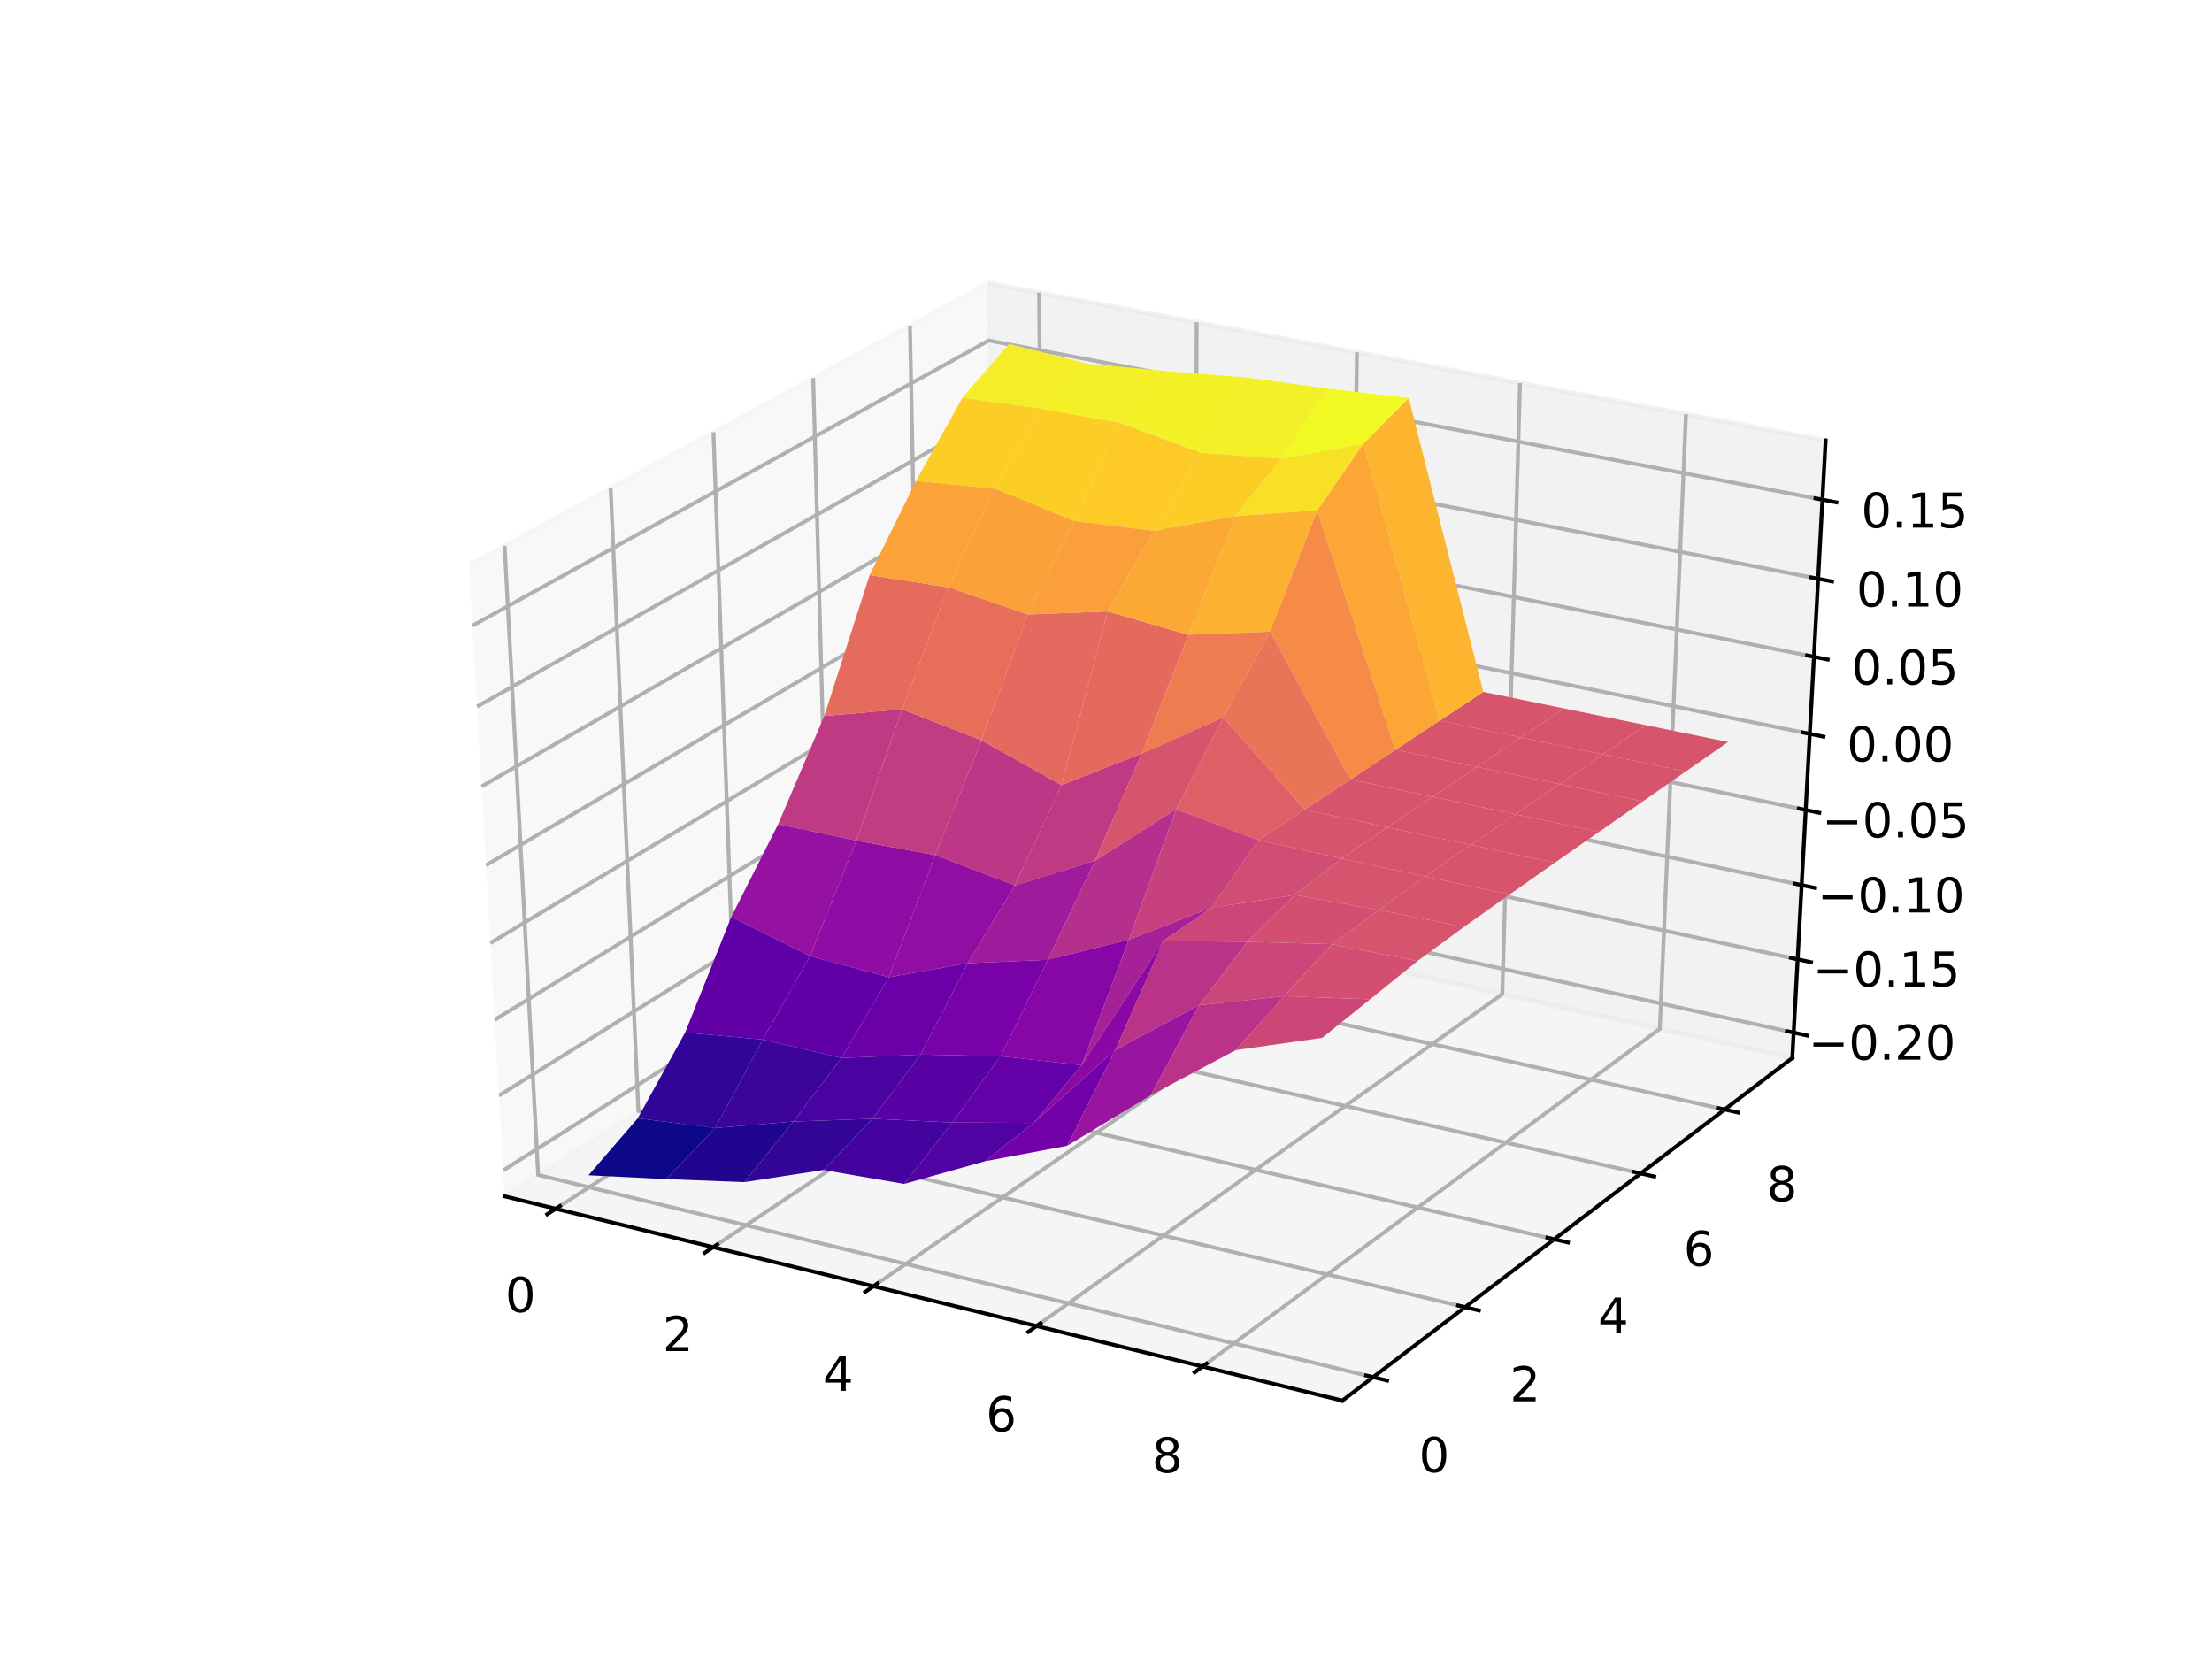 <?xml version="1.0" encoding="utf-8" standalone="no"?>
<!DOCTYPE svg PUBLIC "-//W3C//DTD SVG 1.1//EN"
  "http://www.w3.org/Graphics/SVG/1.1/DTD/svg11.dtd">
<!-- Created with matplotlib (http://matplotlib.org/) -->
<svg height="345pt" version="1.1" viewBox="0 0 460 345" width="460pt" xmlns="http://www.w3.org/2000/svg" xmlns:xlink="http://www.w3.org/1999/xlink">
 <defs>
  <style type="text/css">
*{stroke-linecap:butt;stroke-linejoin:round;}
  </style>
 </defs>
 <g id="figure_1">
  <g id="patch_1">
   <path d="M 0 345.6 
L 460.8 345.6 
L 460.8 0 
L 0 0 
z
" style="fill:#ffffff;"/>
  </g>
  <g id="patch_2">
   <path d="M 57.6 307.584 
L 414.72 307.584 
L 414.72 41.472 
L 57.6 41.472 
z
" style="fill:#ffffff;"/>
  </g>
  <g id="pane3d_1">
   <g id="patch_3">
    <path d="M 104.942 248.783 
L 207.151 183.538 
L 205.45 58.866 
L 97.541 117.487 
" style="fill:#f2f2f2;opacity:0.5;stroke:#f2f2f2;stroke-linejoin:miter;"/>
   </g>
  </g>
  <g id="pane3d_2">
   <g id="patch_4">
    <path d="M 207.151 183.538 
L 372.721 220.014 
L 379.649 91.583 
L 205.45 58.866 
" style="fill:#e6e6e6;opacity:0.5;stroke:#e6e6e6;stroke-linejoin:miter;"/>
   </g>
  </g>
  <g id="pane3d_3">
   <g id="patch_5">
    <path d="M 104.942 248.783 
L 279.144 291.265 
L 372.721 220.014 
L 207.151 183.538 
" style="fill:#ececec;opacity:0.5;stroke:#ececec;stroke-linejoin:miter;"/>
   </g>
  </g>
  <g id="axis3d_1">
   <g id="line2d_1">
    <path d="M 104.942 248.783 
L 279.144 291.265 
" style="fill:none;stroke:#000000;stroke-linecap:square;stroke-width:0.8;"/>
   </g>
   <g id="Line3DCollection_1">
    <path d="M 115.562 251.373 
L 217.277 185.769 
L 216.082 60.863 
" style="fill:none;stroke:#b0b0b0;stroke-width:0.8;"/>
    <path d="M 148.306 259.358 
L 248.471 192.641 
L 248.852 67.018 
" style="fill:none;stroke:#b0b0b0;stroke-width:0.8;"/>
    <path d="M 181.629 267.484 
L 280.176 199.626 
L 282.186 73.278 
" style="fill:none;stroke:#b0b0b0;stroke-width:0.8;"/>
    <path d="M 215.547 275.756 
L 312.405 206.726 
L 316.101 79.648 
" style="fill:none;stroke:#b0b0b0;stroke-width:0.8;"/>
    <path d="M 250.076 284.176 
L 345.171 213.944 
L 350.61 86.129 
" style="fill:none;stroke:#b0b0b0;stroke-width:0.8;"/>
   </g>
   <g id="xtick_1">
    <g id="line2d_2">
     <path d="M 116.439 250.807 
L 113.806 252.505 
" style="fill:none;stroke:#000000;stroke-linecap:square;stroke-width:0.8;"/>
    </g>
    <g id="text_1">
     <!-- 0 -->
     <defs>
      <path d="M 31.781 66.406 
Q 24.172 66.406 20.328 58.906 
Q 16.5 51.422 16.5 36.375 
Q 16.5 21.391 20.328 13.891 
Q 24.172 6.391 31.781 6.391 
Q 39.453 6.391 43.281 13.891 
Q 47.125 21.391 47.125 36.375 
Q 47.125 51.422 43.281 58.906 
Q 39.453 66.406 31.781 66.406 
z
M 31.781 74.219 
Q 44.047 74.219 50.516 64.516 
Q 56.984 54.828 56.984 36.375 
Q 56.984 17.969 50.516 8.266 
Q 44.047 -1.422 31.781 -1.422 
Q 19.531 -1.422 13.062 8.266 
Q 6.594 17.969 6.594 36.375 
Q 6.594 54.828 13.062 64.516 
Q 19.531 74.219 31.781 74.219 
z
" id="DejaVuSans-30"/>
     </defs>
     <g transform="translate(105.061 272.845)scale(0.1 -0.1)">
      <use xlink:href="#DejaVuSans-30"/>
     </g>
    </g>
   </g>
   <g id="xtick_2">
    <g id="line2d_3">
     <path d="M 149.17 258.783 
L 146.576 260.51 
" style="fill:none;stroke:#000000;stroke-linecap:square;stroke-width:0.8;"/>
    </g>
    <g id="text_2">
     <!-- 2 -->
     <defs>
      <path d="M 19.188 8.297 
L 53.609 8.297 
L 53.609 0 
L 7.328 0 
L 7.328 8.297 
Q 12.938 14.109 22.625 23.891 
Q 32.328 33.688 34.812 36.531 
Q 39.547 41.844 41.422 45.531 
Q 43.312 49.219 43.312 52.781 
Q 43.312 58.594 39.234 62.25 
Q 35.156 65.922 28.609 65.922 
Q 23.969 65.922 18.812 64.312 
Q 13.672 62.703 7.812 59.422 
L 7.812 69.391 
Q 13.766 71.781 18.938 73 
Q 24.125 74.219 28.422 74.219 
Q 39.75 74.219 46.484 68.547 
Q 53.219 62.891 53.219 53.422 
Q 53.219 48.922 51.531 44.891 
Q 49.859 40.875 45.406 35.406 
Q 44.188 33.984 37.641 27.219 
Q 31.109 20.453 19.188 8.297 
z
" id="DejaVuSans-32"/>
     </defs>
     <g transform="translate(137.801 280.966)scale(0.1 -0.1)">
      <use xlink:href="#DejaVuSans-32"/>
     </g>
    </g>
   </g>
   <g id="xtick_3">
    <g id="line2d_4">
     <path d="M 182.479 266.899 
L 179.926 268.657 
" style="fill:none;stroke:#000000;stroke-linecap:square;stroke-width:0.8;"/>
    </g>
    <g id="text_3">
     <!-- 4 -->
     <defs>
      <path d="M 37.797 64.312 
L 12.891 25.391 
L 37.797 25.391 
z
M 35.203 72.906 
L 47.609 72.906 
L 47.609 25.391 
L 58.016 25.391 
L 58.016 17.188 
L 47.609 17.188 
L 47.609 0 
L 37.797 0 
L 37.797 17.188 
L 4.891 17.188 
L 4.891 26.703 
z
" id="DejaVuSans-34"/>
     </defs>
     <g transform="translate(171.122 289.232)scale(0.1 -0.1)">
      <use xlink:href="#DejaVuSans-34"/>
     </g>
    </g>
   </g>
   <g id="xtick_4">
    <g id="line2d_5">
     <path d="M 216.383 275.16 
L 213.872 276.95 
" style="fill:none;stroke:#000000;stroke-linecap:square;stroke-width:0.8;"/>
    </g>
    <g id="text_4">
     <!-- 6 -->
     <defs>
      <path d="M 33.016 40.375 
Q 26.375 40.375 22.484 35.828 
Q 18.609 31.297 18.609 23.391 
Q 18.609 15.531 22.484 10.953 
Q 26.375 6.391 33.016 6.391 
Q 39.656 6.391 43.531 10.953 
Q 47.406 15.531 47.406 23.391 
Q 47.406 31.297 43.531 35.828 
Q 39.656 40.375 33.016 40.375 
z
M 52.594 71.297 
L 52.594 62.312 
Q 48.875 64.062 45.094 64.984 
Q 41.312 65.922 37.594 65.922 
Q 27.828 65.922 22.672 59.328 
Q 17.531 52.734 16.797 39.406 
Q 19.672 43.656 24.016 45.922 
Q 28.375 48.188 33.594 48.188 
Q 44.578 48.188 50.953 41.516 
Q 57.328 34.859 57.328 23.391 
Q 57.328 12.156 50.688 5.359 
Q 44.047 -1.422 33.016 -1.422 
Q 20.359 -1.422 13.672 8.266 
Q 6.984 17.969 6.984 36.375 
Q 6.984 53.656 15.188 63.938 
Q 23.391 74.219 37.203 74.219 
Q 40.922 74.219 44.703 73.484 
Q 48.484 72.75 52.594 71.297 
z
" id="DejaVuSans-36"/>
     </defs>
     <g transform="translate(205.038 297.646)scale(0.1 -0.1)">
      <use xlink:href="#DejaVuSans-36"/>
     </g>
    </g>
   </g>
   <g id="xtick_5">
    <g id="line2d_6">
     <path d="M 250.897 283.569 
L 248.43 285.392 
" style="fill:none;stroke:#000000;stroke-linecap:square;stroke-width:0.8;"/>
    </g>
    <g id="text_5">
     <!-- 8 -->
     <defs>
      <path d="M 31.781 34.625 
Q 24.75 34.625 20.719 30.859 
Q 16.703 27.094 16.703 20.516 
Q 16.703 13.922 20.719 10.156 
Q 24.75 6.391 31.781 6.391 
Q 38.812 6.391 42.859 10.172 
Q 46.922 13.969 46.922 20.516 
Q 46.922 27.094 42.891 30.859 
Q 38.875 34.625 31.781 34.625 
z
M 21.922 38.812 
Q 15.578 40.375 12.031 44.719 
Q 8.5 49.078 8.5 55.328 
Q 8.5 64.062 14.719 69.141 
Q 20.953 74.219 31.781 74.219 
Q 42.672 74.219 48.875 69.141 
Q 55.078 64.062 55.078 55.328 
Q 55.078 49.078 51.531 44.719 
Q 48 40.375 41.703 38.812 
Q 48.828 37.156 52.797 32.312 
Q 56.781 27.484 56.781 20.516 
Q 56.781 9.906 50.312 4.234 
Q 43.844 -1.422 31.781 -1.422 
Q 19.734 -1.422 13.25 4.234 
Q 6.781 9.906 6.781 20.516 
Q 6.781 27.484 10.781 32.312 
Q 14.797 37.156 21.922 38.812 
z
M 18.312 54.391 
Q 18.312 48.734 21.844 45.562 
Q 25.391 42.391 31.781 42.391 
Q 38.141 42.391 41.719 45.562 
Q 45.312 48.734 45.312 54.391 
Q 45.312 60.062 41.719 63.234 
Q 38.141 66.406 31.781 66.406 
Q 25.391 66.406 21.844 63.234 
Q 18.312 60.062 18.312 54.391 
z
" id="DejaVuSans-38"/>
     </defs>
     <g transform="translate(239.566 306.211)scale(0.1 -0.1)">
      <use xlink:href="#DejaVuSans-38"/>
     </g>
    </g>
   </g>
  </g>
  <g id="axis3d_2">
   <g id="line2d_7">
    <path d="M 372.721 220.014 
L 279.144 291.265 
" style="fill:none;stroke:#000000;stroke-linecap:square;stroke-width:0.8;"/>
   </g>
   <g id="Line3DCollection_2">
    <path d="M 104.93 113.473 
L 111.915 244.331 
L 285.548 286.389 
" style="fill:none;stroke:#b0b0b0;stroke-width:0.8;"/>
    <path d="M 126.985 101.492 
L 132.752 231.031 
L 304.667 271.831 
" style="fill:none;stroke:#b0b0b0;stroke-width:0.8;"/>
    <path d="M 148.367 89.876 
L 152.984 218.115 
L 323.206 257.715 
" style="fill:none;stroke:#b0b0b0;stroke-width:0.8;"/>
    <path d="M 169.105 78.61 
L 172.637 205.57 
L 341.192 244.02 
" style="fill:none;stroke:#b0b0b0;stroke-width:0.8;"/>
    <path d="M 189.23 67.678 
L 191.737 193.378 
L 358.649 230.729 
" style="fill:none;stroke:#b0b0b0;stroke-width:0.8;"/>
   </g>
   <g id="xtick_6">
    <g id="line2d_8">
     <path d="M 284.095 286.037 
L 288.458 287.093 
" style="fill:none;stroke:#000000;stroke-linecap:square;stroke-width:0.8;"/>
    </g>
    <g id="text_6">
     <!-- 0 -->
     <g transform="translate(295.066 306.145)scale(0.1 -0.1)">
      <use xlink:href="#DejaVuSans-30"/>
     </g>
    </g>
   </g>
   <g id="xtick_7">
    <g id="line2d_9">
     <path d="M 303.229 271.49 
L 307.546 272.514 
" style="fill:none;stroke:#000000;stroke-linecap:square;stroke-width:0.8;"/>
    </g>
    <g id="text_7">
     <!-- 2 -->
     <g transform="translate(313.98 291.408)scale(0.1 -0.1)">
      <use xlink:href="#DejaVuSans-32"/>
     </g>
    </g>
   </g>
   <g id="xtick_8">
    <g id="line2d_10">
     <path d="M 321.784 257.384 
L 326.055 258.378 
" style="fill:none;stroke:#000000;stroke-linecap:square;stroke-width:0.8;"/>
    </g>
    <g id="text_8">
     <!-- 4 -->
     <g transform="translate(332.321 277.117)scale(0.1 -0.1)">
      <use xlink:href="#DejaVuSans-34"/>
     </g>
    </g>
   </g>
   <g id="xtick_9">
    <g id="line2d_11">
     <path d="M 339.784 243.699 
L 344.011 244.663 
" style="fill:none;stroke:#000000;stroke-linecap:square;stroke-width:0.8;"/>
    </g>
    <g id="text_9">
     <!-- 6 -->
     <g transform="translate(350.115 263.253)scale(0.1 -0.1)">
      <use xlink:href="#DejaVuSans-36"/>
     </g>
    </g>
   </g>
   <g id="xtick_10">
    <g id="line2d_12">
     <path d="M 357.256 230.417 
L 361.439 231.353 
" style="fill:none;stroke:#000000;stroke-linecap:square;stroke-width:0.8;"/>
    </g>
    <g id="text_10">
     <!-- 8 -->
     <g transform="translate(367.385 249.797)scale(0.1 -0.1)">
      <use xlink:href="#DejaVuSans-38"/>
     </g>
    </g>
   </g>
  </g>
  <g id="axis3d_3">
   <g id="line2d_13">
    <path d="M 372.721 220.014 
L 379.649 91.583 
" style="fill:none;stroke:#000000;stroke-linecap:square;stroke-width:0.8;"/>
   </g>
   <g id="Line3DCollection_3">
    <path d="M 373.006 214.738 
L 207.081 178.406 
L 104.638 243.398 
" style="fill:none;stroke:#b0b0b0;stroke-width:0.8;"/>
    <path d="M 373.828 199.498 
L 206.879 163.586 
L 103.761 227.839 
" style="fill:none;stroke:#b0b0b0;stroke-width:0.8;"/>
    <path d="M 374.66 184.066 
L 206.674 148.588 
L 102.873 212.079 
" style="fill:none;stroke:#b0b0b0;stroke-width:0.8;"/>
    <path d="M 375.503 168.44 
L 206.467 133.409 
L 101.973 196.113 
" style="fill:none;stroke:#b0b0b0;stroke-width:0.8;"/>
    <path d="M 376.357 152.616 
L 206.257 118.045 
L 101.061 179.938 
" style="fill:none;stroke:#b0b0b0;stroke-width:0.8;"/>
    <path d="M 377.221 136.59 
L 206.045 102.494 
L 100.138 163.549 
" style="fill:none;stroke:#b0b0b0;stroke-width:0.8;"/>
    <path d="M 378.097 120.358 
L 205.83 86.752 
L 99.202 146.943 
" style="fill:none;stroke:#b0b0b0;stroke-width:0.8;"/>
    <path d="M 378.983 103.915 
L 205.613 70.814 
L 98.253 130.114 
" style="fill:none;stroke:#b0b0b0;stroke-width:0.8;"/>
   </g>
   <g id="xtick_11">
    <g id="line2d_14">
     <path d="M 371.621 214.435 
L 375.778 215.345 
" style="fill:none;stroke:#000000;stroke-linecap:square;stroke-width:0.8;"/>
    </g>
    <g id="text_11">
     <!-- −0.20 -->
     <defs>
      <path d="M 10.594 35.5 
L 73.188 35.5 
L 73.188 27.203 
L 10.594 27.203 
z
" id="DejaVuSans-2212"/>
      <path d="M 10.688 12.406 
L 21 12.406 
L 21 0 
L 10.688 0 
z
" id="DejaVuSans-2e"/>
     </defs>
     <g transform="translate(376.054 220.374)scale(0.1 -0.1)">
      <use xlink:href="#DejaVuSans-2212"/>
      <use x="83.789" xlink:href="#DejaVuSans-30"/>
      <use x="147.412" xlink:href="#DejaVuSans-2e"/>
      <use x="179.199" xlink:href="#DejaVuSans-32"/>
      <use x="242.822" xlink:href="#DejaVuSans-30"/>
     </g>
    </g>
   </g>
   <g id="xtick_12">
    <g id="line2d_15">
     <path d="M 372.435 199.198 
L 376.618 200.098 
" style="fill:none;stroke:#000000;stroke-linecap:square;stroke-width:0.8;"/>
    </g>
    <g id="text_12">
     <!-- −0.15 -->
     <defs>
      <path d="M 12.406 8.297 
L 28.516 8.297 
L 28.516 63.922 
L 10.984 60.406 
L 10.984 69.391 
L 28.422 72.906 
L 38.281 72.906 
L 38.281 8.297 
L 54.391 8.297 
L 54.391 0 
L 12.406 0 
z
" id="DejaVuSans-31"/>
      <path d="M 10.797 72.906 
L 49.516 72.906 
L 49.516 64.594 
L 19.828 64.594 
L 19.828 46.734 
Q 21.969 47.469 24.109 47.828 
Q 26.266 48.188 28.422 48.188 
Q 40.625 48.188 47.75 41.5 
Q 54.891 34.812 54.891 23.391 
Q 54.891 11.625 47.562 5.094 
Q 40.234 -1.422 26.906 -1.422 
Q 22.312 -1.422 17.547 -0.641 
Q 12.797 0.141 7.719 1.703 
L 7.719 11.625 
Q 12.109 9.234 16.797 8.062 
Q 21.484 6.891 26.703 6.891 
Q 35.156 6.891 40.078 11.328 
Q 45.016 15.766 45.016 23.391 
Q 45.016 31 40.078 35.438 
Q 35.156 39.891 26.703 39.891 
Q 22.75 39.891 18.812 39.016 
Q 14.891 38.141 10.797 36.281 
z
" id="DejaVuSans-35"/>
     </defs>
     <g transform="translate(376.988 205.156)scale(0.1 -0.1)">
      <use xlink:href="#DejaVuSans-2212"/>
      <use x="83.789" xlink:href="#DejaVuSans-30"/>
      <use x="147.412" xlink:href="#DejaVuSans-2e"/>
      <use x="179.199" xlink:href="#DejaVuSans-31"/>
      <use x="242.822" xlink:href="#DejaVuSans-35"/>
     </g>
    </g>
   </g>
   <g id="xtick_13">
    <g id="line2d_16">
     <path d="M 373.258 183.77 
L 377.468 184.659 
" style="fill:none;stroke:#000000;stroke-linecap:square;stroke-width:0.8;"/>
    </g>
    <g id="text_13">
     <!-- −0.10 -->
     <g transform="translate(377.934 189.748)scale(0.1 -0.1)">
      <use xlink:href="#DejaVuSans-2212"/>
      <use x="83.789" xlink:href="#DejaVuSans-30"/>
      <use x="147.412" xlink:href="#DejaVuSans-2e"/>
      <use x="179.199" xlink:href="#DejaVuSans-31"/>
      <use x="242.822" xlink:href="#DejaVuSans-30"/>
     </g>
    </g>
   </g>
   <g id="xtick_14">
    <g id="line2d_17">
     <path d="M 374.092 168.148 
L 378.329 169.026 
" style="fill:none;stroke:#000000;stroke-linecap:square;stroke-width:0.8;"/>
    </g>
    <g id="text_14">
     <!-- −0.05 -->
     <g transform="translate(378.892 174.146)scale(0.1 -0.1)">
      <use xlink:href="#DejaVuSans-2212"/>
      <use x="83.789" xlink:href="#DejaVuSans-30"/>
      <use x="147.412" xlink:href="#DejaVuSans-2e"/>
      <use x="179.199" xlink:href="#DejaVuSans-30"/>
      <use x="242.822" xlink:href="#DejaVuSans-35"/>
     </g>
    </g>
   </g>
   <g id="xtick_15">
    <g id="line2d_18">
     <path d="M 374.936 152.327 
L 379.201 153.194 
" style="fill:none;stroke:#000000;stroke-linecap:square;stroke-width:0.8;"/>
    </g>
    <g id="text_15">
     <!-- 0.00 -->
     <g transform="translate(384.052 158.346)scale(0.1 -0.1)">
      <use xlink:href="#DejaVuSans-30"/>
      <use x="63.623" xlink:href="#DejaVuSans-2e"/>
      <use x="95.41" xlink:href="#DejaVuSans-30"/>
      <use x="159.033" xlink:href="#DejaVuSans-30"/>
     </g>
    </g>
   </g>
   <g id="xtick_16">
    <g id="line2d_19">
     <path d="M 375.791 136.305 
L 380.084 137.16 
" style="fill:none;stroke:#000000;stroke-linecap:square;stroke-width:0.8;"/>
    </g>
    <g id="text_16">
     <!-- 0.05 -->
     <g transform="translate(385.034 142.345)scale(0.1 -0.1)">
      <use xlink:href="#DejaVuSans-30"/>
      <use x="63.623" xlink:href="#DejaVuSans-2e"/>
      <use x="95.41" xlink:href="#DejaVuSans-30"/>
      <use x="159.033" xlink:href="#DejaVuSans-35"/>
     </g>
    </g>
   </g>
   <g id="xtick_17">
    <g id="line2d_20">
     <path d="M 376.657 120.077 
L 380.979 120.92 
" style="fill:none;stroke:#000000;stroke-linecap:square;stroke-width:0.8;"/>
    </g>
    <g id="text_17">
     <!-- 0.10 -->
     <g transform="translate(386.029 126.139)scale(0.1 -0.1)">
      <use xlink:href="#DejaVuSans-30"/>
      <use x="63.623" xlink:href="#DejaVuSans-2e"/>
      <use x="95.41" xlink:href="#DejaVuSans-31"/>
      <use x="159.033" xlink:href="#DejaVuSans-30"/>
     </g>
    </g>
   </g>
   <g id="xtick_18">
    <g id="line2d_21">
     <path d="M 377.534 103.639 
L 381.885 104.469 
" style="fill:none;stroke:#000000;stroke-linecap:square;stroke-width:0.8;"/>
    </g>
    <g id="text_18">
     <!-- 0.15 -->
     <g transform="translate(387.037 109.723)scale(0.1 -0.1)">
      <use xlink:href="#DejaVuSans-30"/>
      <use x="63.623" xlink:href="#DejaVuSans-2e"/>
      <use x="95.41" xlink:href="#DejaVuSans-31"/>
      <use x="159.033" xlink:href="#DejaVuSans-35"/>
     </g>
    </g>
   </g>
  </g>
  <g id="axes_1">
   <g id="Poly3DCollection_1">
    <path clip-path="url(#p780bae212d)" d="M 200.152 82.68 
L 209.822 71.526 
L 226.15 75.631 
L 216.51 84.989 
L 200.152 82.68 
z
" style="fill:#f3ee27;"/>
    <path clip-path="url(#p780bae212d)" d="M 190.501 100.011 
L 200.152 82.68 
L 216.51 84.989 
L 206.85 101.635 
L 190.501 100.011 
z
" style="fill:#fcce25;"/>
    <path clip-path="url(#p780bae212d)" d="M 216.51 84.989 
L 226.15 75.631 
L 242.607 77.171 
L 233.021 87.982 
L 216.51 84.989 
z
" style="fill:#f3f027;"/>
    <path clip-path="url(#p780bae212d)" d="M 161.816 171.417 
L 171.419 148.881 
L 187.607 147.511 
L 178.075 174.803 
L 161.816 171.417 
z
" style="fill:#c03a83;"/>
    <path clip-path="url(#p780bae212d)" d="M 171.419 148.881 
L 180.846 119.585 
L 197.194 122.13 
L 187.607 147.511 
L 171.419 148.881 
z
" style="fill:#e56b5d;"/>
    <path clip-path="url(#p780bae212d)" d="M 299.387 149.868 
L 308.462 143.889 
L 325.287 147.33 
L 316.299 153.361 
L 299.387 149.868 
z
" style="fill:#d6556d;"/>
    <path clip-path="url(#p780bae212d)" d="M 180.846 119.585 
L 190.501 100.011 
L 206.85 101.635 
L 197.194 122.13 
L 180.846 119.585 
z
" style="fill:#fba238;"/>
    <path clip-path="url(#p780bae212d)" d="M 152.077 190.663 
L 161.816 171.417 
L 178.075 174.803 
L 168.467 198.836 
L 152.077 190.663 
z
" style="fill:#9511a1;"/>
    <path clip-path="url(#p780bae212d)" d="M 142.485 214.721 
L 152.077 190.663 
L 168.467 198.836 
L 158.628 216.189 
L 142.485 214.721 
z
" style="fill:#6100a7;"/>
    <path clip-path="url(#p780bae212d)" d="M 206.85 101.635 
L 216.51 84.989 
L 233.021 87.982 
L 223.396 108.345 
L 206.85 101.635 
z
" style="fill:#fcce25;"/>
    <path clip-path="url(#p780bae212d)" d="M 233.021 87.982 
L 242.607 77.171 
L 259.228 78.503 
L 249.667 94.154 
L 233.021 87.982 
z
" style="fill:#f2f227;"/>
    <path clip-path="url(#p780bae212d)" d="M 132.611 232.561 
L 142.485 214.721 
L 158.628 216.189 
L 148.764 234.573 
L 132.611 232.561 
z
" style="fill:#310597;"/>
    <path clip-path="url(#p780bae212d)" d="M 197.194 122.13 
L 206.85 101.635 
L 223.396 108.345 
L 213.726 127.776 
L 197.194 122.13 
z
" style="fill:#fba139;"/>
    <path clip-path="url(#p780bae212d)" d="M 168.467 198.836 
L 178.075 174.803 
L 194.469 177.816 
L 184.85 203.219 
L 168.467 198.836 
z
" style="fill:#8f0da4;"/>
    <path clip-path="url(#p780bae212d)" d="M 178.075 174.803 
L 187.607 147.511 
L 204.114 153.945 
L 194.469 177.816 
L 178.075 174.803 
z
" style="fill:#c23c81;"/>
    <path clip-path="url(#p780bae212d)" d="M 316.299 153.361 
L 325.287 147.33 
L 342.257 150.801 
L 333.357 156.884 
L 316.299 153.361 
z
" style="fill:#d6556d;"/>
    <path clip-path="url(#p780bae212d)" d="M 187.607 147.511 
L 197.194 122.13 
L 213.726 127.776 
L 204.114 153.945 
L 187.607 147.511 
z
" style="fill:#e76f5a;"/>
    <path clip-path="url(#p780bae212d)" d="M 223.396 108.345 
L 233.021 87.982 
L 249.667 94.154 
L 240.039 110.403 
L 223.396 108.345 
z
" style="fill:#fdca26;"/>
    <path clip-path="url(#p780bae212d)" d="M 158.628 216.189 
L 168.467 198.836 
L 184.85 203.219 
L 175.004 220.017 
L 158.628 216.189 
z
" style="fill:#6100a7;"/>
    <path clip-path="url(#p780bae212d)" d="M 249.667 94.154 
L 259.228 78.503 
L 276.003 80.8 
L 266.469 95.376 
L 249.667 94.154 
z
" style="fill:#f3f027;"/>
    <path clip-path="url(#p780bae212d)" d="M 290.176 155.937 
L 299.387 149.868 
L 316.299 153.361 
L 307.175 159.483 
L 290.176 155.937 
z
" style="fill:#d6556d;"/>
    <path clip-path="url(#p780bae212d)" d="M 194.469 177.816 
L 204.114 153.945 
L 220.747 163.266 
L 211.052 184.135 
L 194.469 177.816 
z
" style="fill:#bd3786;"/>
    <path clip-path="url(#p780bae212d)" d="M 204.114 153.945 
L 213.726 127.776 
L 230.347 127.145 
L 220.747 163.266 
L 204.114 153.945 
z
" style="fill:#e4695e;"/>
    <path clip-path="url(#p780bae212d)" d="M 213.726 127.776 
L 223.396 108.345 
L 240.039 110.403 
L 230.347 127.145 
L 213.726 127.776 
z
" style="fill:#fb9f3a;"/>
    <path clip-path="url(#p780bae212d)" d="M 122.381 244.406 
L 132.611 232.561 
L 148.764 234.573 
L 138.515 245.209 
L 122.381 244.406 
z
" style="fill:#0d0887;"/>
    <path clip-path="url(#p780bae212d)" d="M 333.357 156.884 
L 342.257 150.801 
L 359.373 154.302 
L 350.563 160.437 
L 333.357 156.884 
z
" style="fill:#d6556d;"/>
    <path clip-path="url(#p780bae212d)" d="M 184.85 203.219 
L 194.469 177.816 
L 211.052 184.135 
L 201.249 200.307 
L 184.85 203.219 
z
" style="fill:#910ea3;"/>
    <path clip-path="url(#p780bae212d)" d="M 283.516 92.293 
L 292.943 82.758 
L 308.462 143.889 
L 299.387 149.868 
L 283.516 92.293 
z
" style="fill:#fdb42f;"/>
    <path clip-path="url(#p780bae212d)" d="M 148.764 234.573 
L 158.628 216.189 
L 175.004 220.017 
L 164.977 233.236 
L 148.764 234.573 
z
" style="fill:#3c049b;"/>
    <path clip-path="url(#p780bae212d)" d="M 240.039 110.403 
L 249.667 94.154 
L 266.469 95.376 
L 256.875 107.335 
L 240.039 110.403 
z
" style="fill:#fcce25;"/>
    <path clip-path="url(#p780bae212d)" d="M 175.004 220.017 
L 184.85 203.219 
L 201.249 200.307 
L 191.43 219.302 
L 175.004 220.017 
z
" style="fill:#6900a8;"/>
    <path clip-path="url(#p780bae212d)" d="M 307.175 159.483 
L 316.299 153.361 
L 333.357 156.884 
L 324.322 163.058 
L 307.175 159.483 
z
" style="fill:#d6556d;"/>
    <path clip-path="url(#p780bae212d)" d="M 266.469 95.376 
L 276.003 80.8 
L 292.943 82.758 
L 283.516 92.293 
L 266.469 95.376 
z
" style="fill:#f0f921;"/>
    <path clip-path="url(#p780bae212d)" d="M 220.747 163.266 
L 230.347 127.145 
L 247.152 132.017 
L 237.425 156.713 
L 220.747 163.266 
z
" style="fill:#e56a5d;"/>
    <path clip-path="url(#p780bae212d)" d="M 211.052 184.135 
L 220.747 163.266 
L 237.425 156.713 
L 227.683 179.019 
L 211.052 184.135 
z
" style="fill:#c03a83;"/>
    <path clip-path="url(#p780bae212d)" d="M 230.347 127.145 
L 240.039 110.403 
L 256.875 107.335 
L 247.152 132.017 
L 230.347 127.145 
z
" style="fill:#fca835;"/>
    <path clip-path="url(#p780bae212d)" d="M 138.515 245.209 
L 148.764 234.573 
L 164.977 233.236 
L 154.825 245.829 
L 138.515 245.209 
z
" style="fill:#20068f;"/>
    <path clip-path="url(#p780bae212d)" d="M 273.921 106.128 
L 283.516 92.293 
L 299.387 149.868 
L 290.176 155.937 
L 273.921 106.128 
z
" style="fill:#fca636;"/>
    <path clip-path="url(#p780bae212d)" d="M 280.826 162.097 
L 290.176 155.937 
L 307.175 159.483 
L 297.913 165.704 
L 280.826 162.097 
z
" style="fill:#d6556d;"/>
    <path clip-path="url(#p780bae212d)" d="M 201.249 200.307 
L 211.052 184.135 
L 227.683 179.019 
L 217.902 199.602 
L 201.249 200.307 
z
" style="fill:#a01a9c;"/>
    <path clip-path="url(#p780bae212d)" d="M 164.977 233.236 
L 175.004 220.017 
L 191.43 219.302 
L 181.421 232.646 
L 164.977 233.236 
z
" style="fill:#4903a0;"/>
    <path clip-path="url(#p780bae212d)" d="M 324.322 163.058 
L 333.357 156.884 
L 350.563 160.437 
L 341.62 166.666 
L 324.322 163.058 
z
" style="fill:#d6556d;"/>
    <path clip-path="url(#p780bae212d)" d="M 256.875 107.335 
L 266.469 95.376 
L 283.516 92.293 
L 273.921 106.128 
L 256.875 107.335 
z
" style="fill:#f8e125;"/>
    <path clip-path="url(#p780bae212d)" d="M 191.43 219.302 
L 201.249 200.307 
L 217.902 199.602 
L 208.076 219.646 
L 191.43 219.302 
z
" style="fill:#7801a8;"/>
    <path clip-path="url(#p780bae212d)" d="M 264.137 131.344 
L 273.921 106.128 
L 290.176 155.937 
L 280.826 162.097 
L 264.137 131.344 
z
" style="fill:#f58b47;"/>
    <path clip-path="url(#p780bae212d)" d="M 247.152 132.017 
L 256.875 107.335 
L 273.921 106.128 
L 264.137 131.344 
L 247.152 132.017 
z
" style="fill:#fdb130;"/>
    <path clip-path="url(#p780bae212d)" d="M 297.913 165.704 
L 307.175 159.483 
L 324.322 163.058 
L 315.15 169.329 
L 297.913 165.704 
z
" style="fill:#d6556d;"/>
    <path clip-path="url(#p780bae212d)" d="M 237.425 156.713 
L 247.152 132.017 
L 264.137 131.344 
L 254.391 149.183 
L 237.425 156.713 
z
" style="fill:#ef7c51;"/>
    <path clip-path="url(#p780bae212d)" d="M 154.825 245.829 
L 164.977 233.236 
L 181.421 232.646 
L 171.234 243.308 
L 154.825 245.829 
z
" style="fill:#330597;"/>
    <path clip-path="url(#p780bae212d)" d="M 227.683 179.019 
L 237.425 156.713 
L 254.391 149.183 
L 244.587 168.285 
L 227.683 179.019 
z
" style="fill:#d6556d;"/>
    <path clip-path="url(#p780bae212d)" d="M 181.421 232.646 
L 191.43 219.302 
L 208.076 219.646 
L 198.097 233.436 
L 181.421 232.646 
z
" style="fill:#5801a4;"/>
    <path clip-path="url(#p780bae212d)" d="M 271.334 168.351 
L 280.826 162.097 
L 297.913 165.704 
L 288.508 172.06 
L 271.334 168.351 
z
" style="fill:#d6556d;"/>
    <path clip-path="url(#p780bae212d)" d="M 217.902 199.602 
L 227.683 179.019 
L 244.587 168.285 
L 234.753 195.409 
L 217.902 199.602 
z
" style="fill:#b52f8c;"/>
    <path clip-path="url(#p780bae212d)" d="M 254.391 149.183 
L 264.137 131.344 
L 280.826 162.097 
L 271.334 168.351 
L 254.391 149.183 
z
" style="fill:#ea7457;"/>
    <path clip-path="url(#p780bae212d)" d="M 208.076 219.646 
L 217.902 199.602 
L 234.753 195.409 
L 224.927 221.512 
L 208.076 219.646 
z
" style="fill:#8707a6;"/>
    <path clip-path="url(#p780bae212d)" d="M 315.15 169.329 
L 324.322 163.058 
L 341.62 166.666 
L 332.54 172.99 
L 315.15 169.329 
z
" style="fill:#d6556d;"/>
    <path clip-path="url(#p780bae212d)" d="M 171.234 243.308 
L 181.421 232.646 
L 198.097 233.436 
L 187.997 246.207 
L 171.234 243.308 
z
" style="fill:#44039e;"/>
    <path clip-path="url(#p780bae212d)" d="M 288.508 172.06 
L 297.913 165.704 
L 315.15 169.329 
L 305.837 175.693 
L 288.508 172.06 
z
" style="fill:#d6556d;"/>
    <path clip-path="url(#p780bae212d)" d="M 198.097 233.436 
L 208.076 219.646 
L 224.927 221.512 
L 214.955 233.512 
L 198.097 233.436 
z
" style="fill:#6300a7;"/>
    <path clip-path="url(#p780bae212d)" d="M 244.587 168.285 
L 254.391 149.183 
L 271.334 168.351 
L 261.696 174.701 
L 244.587 168.285 
z
" style="fill:#de5f65;"/>
    <path clip-path="url(#p780bae212d)" d="M 234.753 195.409 
L 244.587 168.285 
L 261.696 174.701 
L 251.875 188.793 
L 234.753 195.409 
z
" style="fill:#c6417d;"/>
    <path clip-path="url(#p780bae212d)" d="M 261.696 174.701 
L 271.334 168.351 
L 288.508 172.06 
L 278.959 178.519 
L 261.696 174.701 
z
" style="fill:#d6556d;"/>
    <path clip-path="url(#p780bae212d)" d="M 305.837 175.693 
L 315.15 169.329 
L 332.54 172.99 
L 323.319 179.412 
L 305.837 175.693 
z
" style="fill:#d6556d;"/>
    <path clip-path="url(#p780bae212d)" d="M 224.927 221.512 
L 234.753 195.409 
L 251.875 188.793 
L 241.966 195.665 
L 224.927 221.512 
z
" style="fill:#a62098;"/>
    <path clip-path="url(#p780bae212d)" d="M 187.997 246.207 
L 198.097 233.436 
L 214.955 233.512 
L 204.811 241.496 
L 187.997 246.207 
z
" style="fill:#5102a3;"/>
    <path clip-path="url(#p780bae212d)" d="M 278.959 178.519 
L 288.508 172.06 
L 305.837 175.693 
L 296.377 182.284 
L 278.959 178.519 
z
" style="fill:#d6556d;"/>
    <path clip-path="url(#p780bae212d)" d="M 214.955 233.512 
L 224.927 221.512 
L 241.966 195.665 
L 231.962 218.317 
L 214.955 233.512 
z
" style="fill:#8a09a5;"/>
    <path clip-path="url(#p780bae212d)" d="M 251.875 188.793 
L 261.696 174.701 
L 278.959 178.519 
L 269.25 186.117 
L 251.875 188.793 
z
" style="fill:#d04d73;"/>
    <path clip-path="url(#p780bae212d)" d="M 296.377 182.284 
L 305.837 175.693 
L 323.319 179.412 
L 313.953 186.003 
L 296.377 182.284 
z
" style="fill:#d6556d;"/>
    <path clip-path="url(#p780bae212d)" d="M 204.811 241.496 
L 214.955 233.512 
L 231.962 218.317 
L 221.911 238.273 
L 204.811 241.496 
z
" style="fill:#7201a8;"/>
    <path clip-path="url(#p780bae212d)" d="M 269.25 186.117 
L 278.959 178.519 
L 296.377 182.284 
L 286.765 189.257 
L 269.25 186.117 
z
" style="fill:#d5546e;"/>
    <path clip-path="url(#p780bae212d)" d="M 241.966 195.665 
L 251.875 188.793 
L 269.25 186.117 
L 259.383 195.858 
L 241.966 195.665 
z
" style="fill:#cc4778;"/>
    <path clip-path="url(#p780bae212d)" d="M 286.765 189.257 
L 296.377 182.284 
L 313.953 186.003 
L 304.44 192.752 
L 286.765 189.257 
z
" style="fill:#d6556d;"/>
    <path clip-path="url(#p780bae212d)" d="M 231.962 218.317 
L 241.966 195.665 
L 259.383 195.858 
L 249.374 209.049 
L 231.962 218.317 
z
" style="fill:#ba3388;"/>
    <path clip-path="url(#p780bae212d)" d="M 259.383 195.858 
L 269.25 186.117 
L 286.765 189.257 
L 277.006 196.346 
L 259.383 195.858 
z
" style="fill:#d24f71;"/>
    <path clip-path="url(#p780bae212d)" d="M 221.911 238.273 
L 231.962 218.317 
L 249.374 209.049 
L 239.264 227.794 
L 221.911 238.273 
z
" style="fill:#99159f;"/>
    <path clip-path="url(#p780bae212d)" d="M 277.006 196.346 
L 286.765 189.257 
L 304.44 192.752 
L 294.772 199.857 
L 277.006 196.346 
z
" style="fill:#d5546e;"/>
    <path clip-path="url(#p780bae212d)" d="M 249.374 209.049 
L 259.383 195.858 
L 277.006 196.346 
L 267.056 207.172 
L 249.374 209.049 
z
" style="fill:#cb4679;"/>
    <path clip-path="url(#p780bae212d)" d="M 239.264 227.794 
L 249.374 209.049 
L 267.056 207.172 
L 256.98 218.377 
L 239.264 227.794 
z
" style="fill:#ba3388;"/>
    <path clip-path="url(#p780bae212d)" d="M 267.056 207.172 
L 277.006 196.346 
L 294.772 199.857 
L 284.94 207.805 
L 267.056 207.172 
z
" style="fill:#d24f71;"/>
    <path clip-path="url(#p780bae212d)" d="M 256.98 218.377 
L 267.056 207.172 
L 284.94 207.805 
L 274.96 215.824 
L 256.98 218.377 
z
" style="fill:#cc4778;"/>
   </g>
  </g>
 </g>
 <defs>
  <clipPath id="p780bae212d">
   <rect height="266.112" width="357.12" x="57.6" y="41.472"/>
  </clipPath>
 </defs>
</svg>
